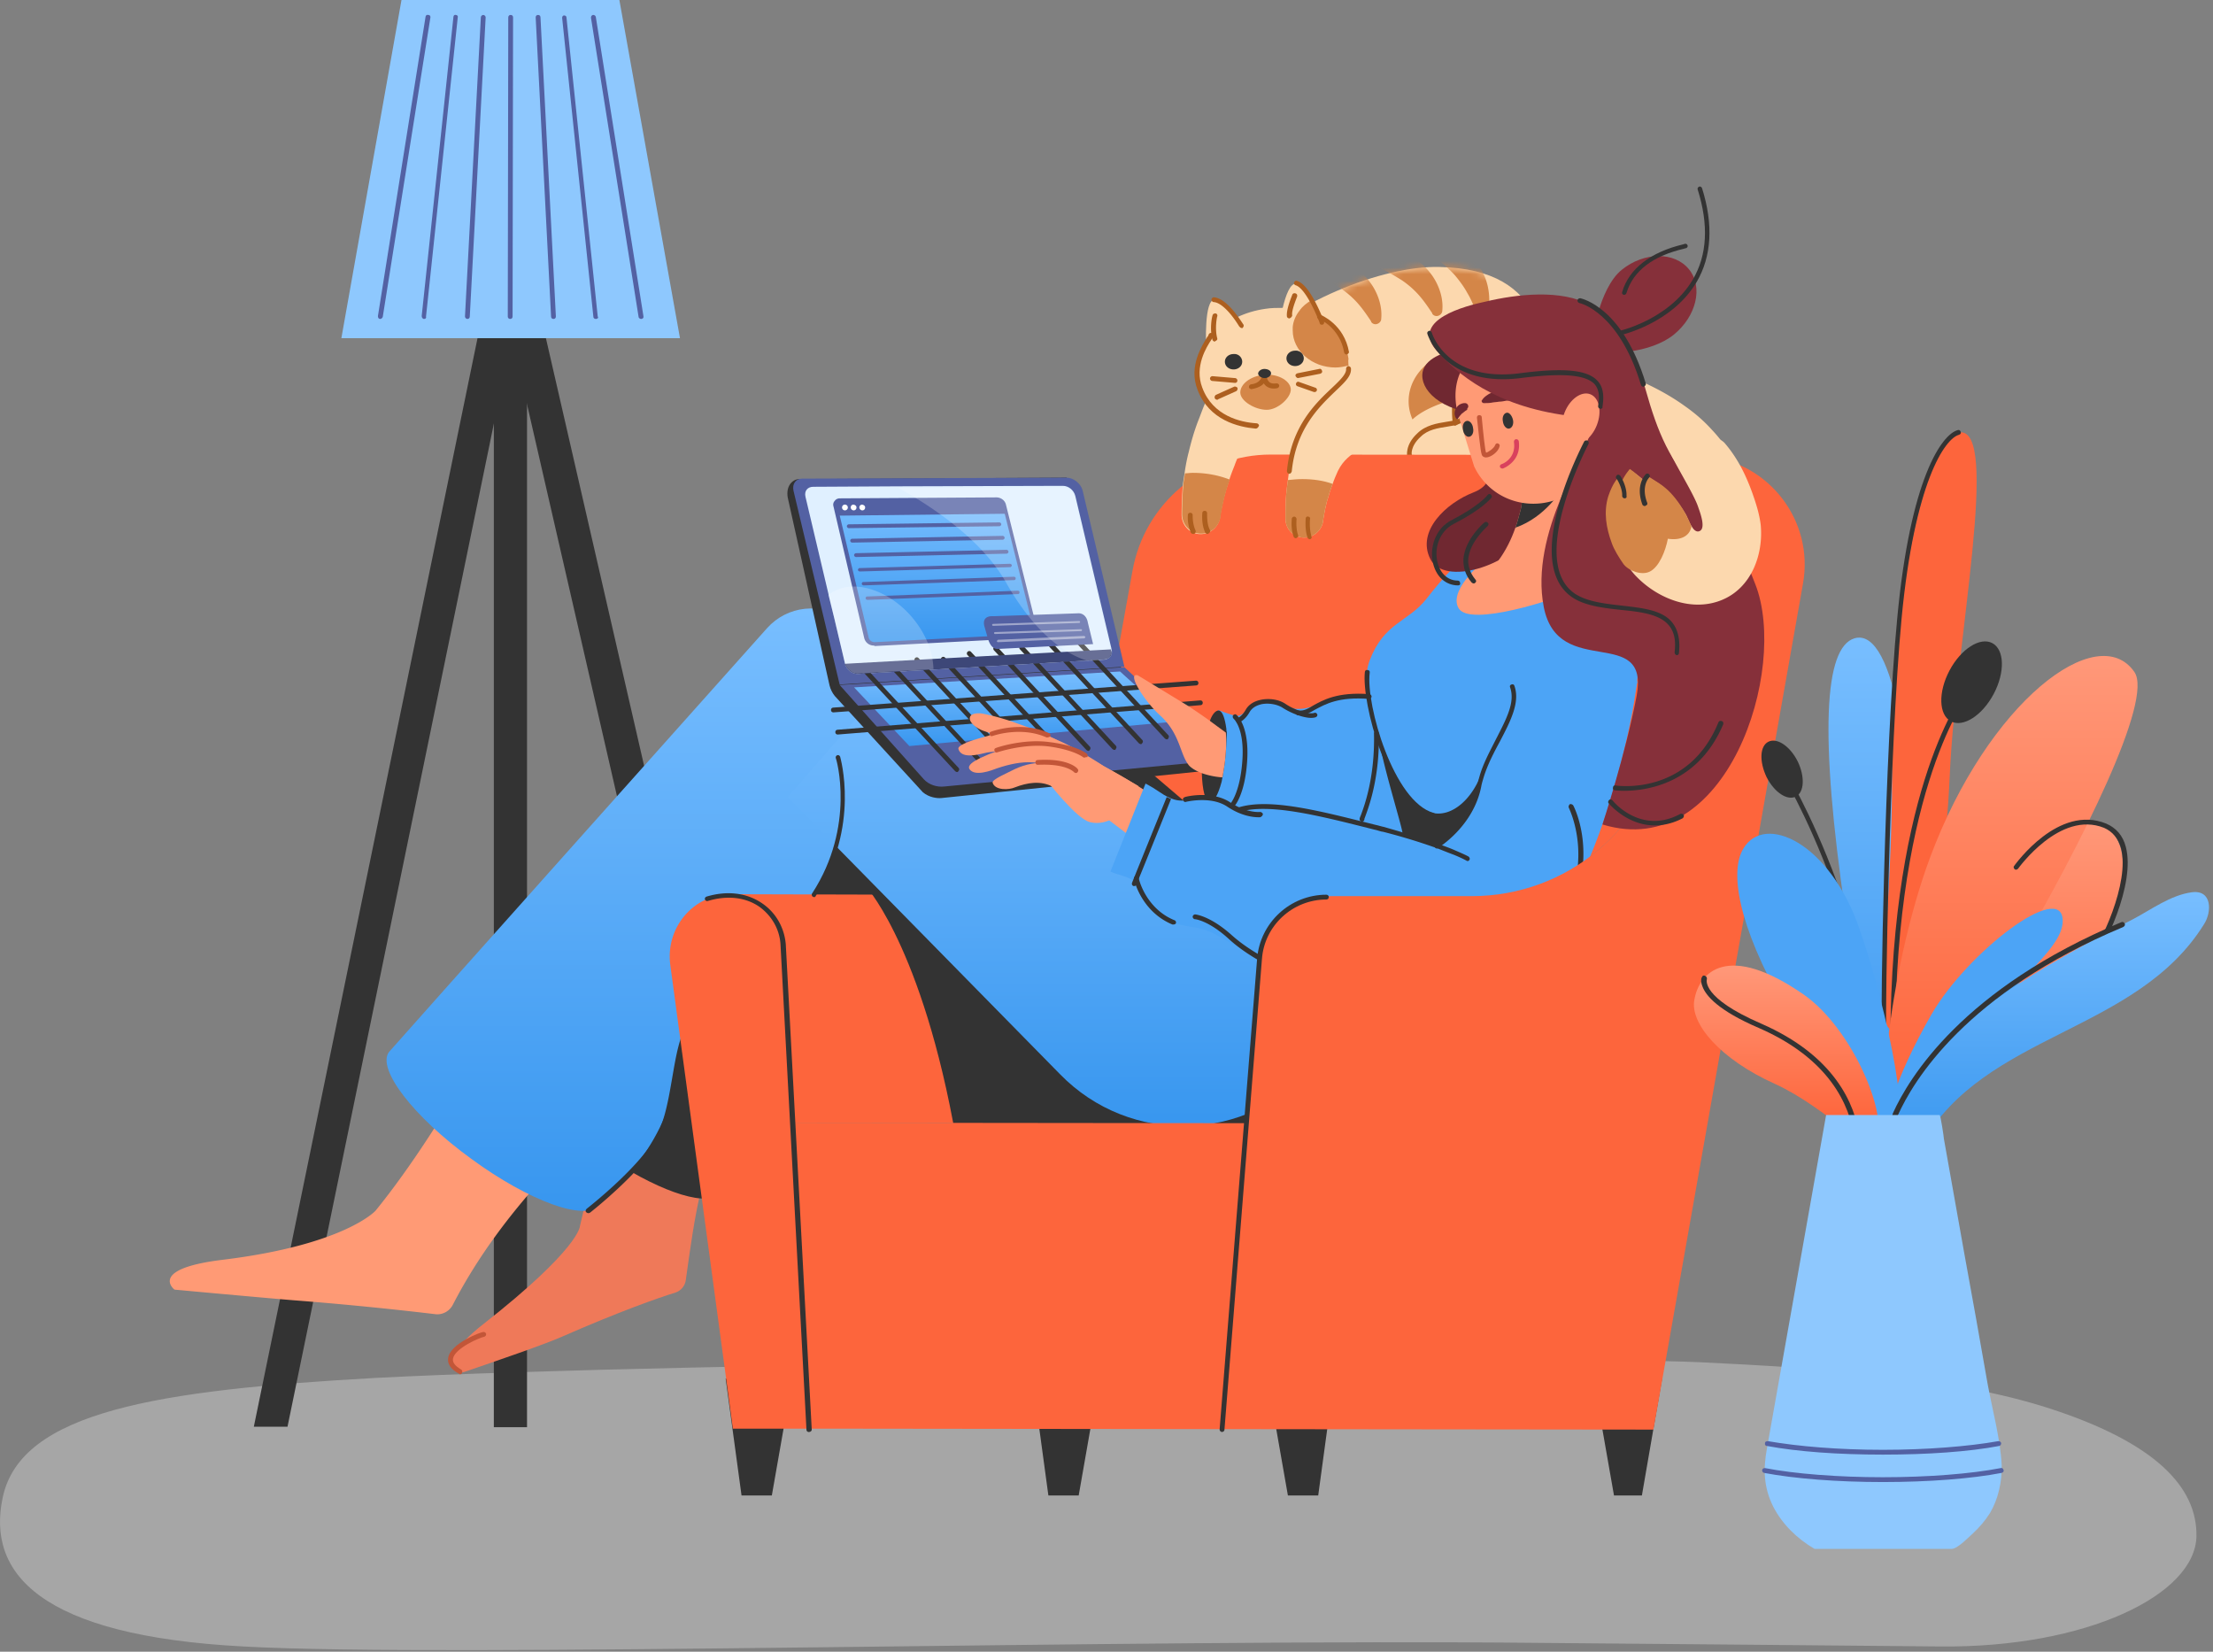 <svg width="335" height="250" fill="none" xmlns="http://www.w3.org/2000/svg"><rect width="100%" height="100%" fill="#808080" stroke="none"/><path d="M310.361 213.212c15.944 5.189 22.279 11.891 22.133 19.349-.218 8.864-16.673 16.863-38.733 16.647-10.048-.108-48.854-.433-60.649-.541-62.614-.648-165.054 2.27-196.288.541-30.87-1.622-38.88-11.134-36.404-22.592 2.767-12.971 23.444-16.214 56.353-18.052 47.761-2.486 175.902-3.459 200.584-2.378 18.056.865 38.005 2.162 53.004 7.026z" fill="#fff" fill-opacity=".3"/><path d="M79.78 39.315h-5.024v176.703h5.024V39.315z" fill="#333"/><path d="M79.78 39.825l-2.33 11.358-2.694 12.96-31.234 151.803h-5.097L74.83 38.806l2.475.51 2.476.509z" fill="#333"/><path d="M120.479 215.946h-5.169L79.853 61.522 77.45 51.183l-2.62-11.358 2.475-.51 2.475-.582 40.699 177.213z" fill="#333"/><path d="M93.759 0H60.777l-9.1 51.184h51.256L93.759 0z" fill="#8EC8FE"/><path d="M97.035 48.275c-.145 0-.364-.146-.364-.292L89.463 2.697c0-.218.073-.364.292-.437.218 0 .364.073.437.291l7.207 45.287c.073.218-.072.437-.364.437.073 0 .073 0 0 0zm-6.844-.001c-.218 0-.364-.146-.364-.291L85.095 2.697c0-.219.145-.364.291-.364.218 0 .364.145.364.29l4.733 45.287c.145.146 0 .364-.292.364.073 0 .073 0 0 0zm-6.407.001c-.218 0-.364-.146-.364-.365L81.09 2.624c0-.218.146-.364.364-.364.219 0 .364.146.364.364l2.33 45.286c0 .219-.145.365-.364.365zm-6.553 0c-.218 0-.364-.146-.364-.365l.073-45.286c0-.218.146-.364.364-.364s.364.146.364.364l-.073 45.286c0 .219-.145.365-.364.365zm-6.479 0c-.219 0-.364-.219-.364-.365L72.79 2.624c0-.218.219-.364.364-.364.219 0 .364.219.364.364L71.116 47.91c0 .219-.146.365-.364.365zm-6.553 0c-.218 0-.364-.219-.364-.437L68.64 2.552c0-.219.219-.364.364-.291.219 0 .364.218.291.364L64.49 47.91c.073.218-.073.364-.291.364zm-6.625 0c-.073 0-.073 0 0 0-.292 0-.364-.219-.364-.437l7.207-45.286c0-.219.219-.364.437-.291.219 0 .364.218.291.436l-7.207 45.287c-.073.145-.219.29-.364.29z" fill="#5361A3"/><path d="M234.35 68.657l-47.107.946-.582-1.019c-4.004-3.568-2.985-10.484.728-14.489 0-.072.073-.072.146-.145 7.717-8.228 21.842-13.76 30.36-13.542 16.528.364 16.455 12.304 16.455 21.842v6.407z" fill="#FCD8AE"/><mask id="a" style="mask-type:alpha" maskUnits="userSpaceOnUse" x="184" y="40" width="51" height="30"><path d="M234.35 68.657l-47.107.947-.582-1.02c-4.004-3.567-2.985-10.484.728-14.488 0-.073.073-.073.146-.146 7.717-8.227 21.842-13.76 30.36-13.542 16.528.364 16.455 12.304 16.455 21.842v6.407z" fill="#FCD8AE"/></mask><g mask="url(#a)" fill="#D48648"><path d="M196.563 38.806c.364-.145.728-.145 1.092-.218.364-.073.728-.073 1.092-.073.728 0 1.456.073 2.184.219 1.457.29 2.84.873 4.15 1.747 1.238.874 2.33 2.038 3.058 3.422.728 1.383 1.092 2.912.947 4.368 0 .437-.437.801-.874.801a.764.764 0 01-.655-.364v-.073c-.728-1.092-1.383-2.038-2.184-2.912a13.576 13.576 0 00-2.476-2.111c-.946-.583-1.893-1.165-2.985-1.675-.51-.291-1.092-.51-1.674-.728l-.874-.364-.437-.218-.437-.219-.145-.073c-.365-.218-.51-.728-.292-1.165.146-.218.364-.364.51-.364zm9.247-1.236c.364-.146.728-.146 1.092-.219.364-.073.728-.073 1.092-.073.728 0 1.456.073 2.184.219 1.456.291 2.839.873 4.15 1.747 1.238.874 2.33 2.039 3.058 3.422.728 1.383 1.092 2.912.946 4.369 0 .436-.436.8-.873.8a.765.765 0 01-.656-.364V47.4c-.728-1.093-1.383-2.04-2.184-2.913a13.607 13.607 0 00-2.475-2.111c-.947-.583-1.893-1.165-2.985-1.675-.51-.291-1.092-.51-1.675-.728l-.874-.364-.436-.218-.437-.219-.146-.072c-.364-.219-.51-.729-.291-1.165.146-.219.291-.292.51-.364zm9.173-2.04h1.165c.364 0 .728.073 1.092.146.728.145 1.383.437 2.112.728a10.775 10.775 0 013.64 2.694c1.019 1.165 1.82 2.548 2.184 4.077.364 1.529.364 3.058-.073 4.514a.786.786 0 01-1.019.51.882.882 0 01-.51-.51v-.073c-.437-1.237-.873-2.33-1.456-3.276-.509-.947-1.165-1.82-1.893-2.694a19.804 19.804 0 00-2.548-2.33c-.437-.364-.947-.728-1.456-1.165l-.728-.582-.364-.291a1.562 1.562 0 01-.364-.292l-.146-.145c-.291-.291-.364-.874 0-1.165 0 0 .146-.146.364-.146z"/></g><path d="M195.689 57.808c-.801 1.456-2.33 2.548-3.349 2.548-1.019 0-2.548-1.092-3.349-2.548-.801-1.456.655-2.913 3.349-2.913s4.223 1.457 3.349 2.913z" fill="#FB7349"/><path d="M192.122 55.624c.683 0 1.237-.326 1.237-.728 0-.402-.554-.728-1.237-.728-.684 0-1.238.326-1.238.728 0 .402.554.728 1.238.728z" fill="#333"/><path d="M193.796 57.08h-.073c-.801-.218-1.31-.654-1.529-1.091-.218.364-.728.8-1.529 1.019-.145.073-.364-.073-.364-.219-.073-.145.073-.364.219-.364 1.383-.363 1.383-1.237 1.383-1.31 0-.146.145-.291.291-.291s.291.145.291.291.073 1.02 1.384 1.383a.401.401 0 01.218.364c-.073.073-.218.219-.291.219zm-5.461-4.44c0 .801-.509 1.384-1.165 1.384-.655 0-1.165-.656-1.165-1.384 0-.8.51-1.383 1.165-1.383.656-.073 1.165.583 1.165 1.383zm9.829 0c0 .801-.509 1.384-1.165 1.384-.655 0-1.165-.656-1.165-1.384 0-.8.51-1.383 1.165-1.383.656-.073 1.165.583 1.165 1.383z" fill="#333"/><path d="M204.135 55.334c0 4.66-4.296 8.81-10.048 9.683-6.188.874-11.867-2.33-12.741-7.354-.947-5.46 4.004-10.047 10.193-10.92.874-.146 1.82-.146 2.694-.146.874.072 1.674.145 2.475.364 1.165.29 2.257.728 3.204 1.31 2.257 1.384 3.786 3.495 4.15 5.97 0 .364.073.728.073 1.093z" fill="#FCD8AE"/><path d="M200.203 49.144l-4.587.364-2.038.146s.218-1.456.582-2.985c.437-1.893 1.165-3.932 2.111-3.713.656.145 1.457 1.237 2.185 2.475.582 1.02 1.092 2.184 1.456 2.912.145.437.291.801.291.801z" fill="#FCD8AE"/><path d="M204.135 55.333c-.656.146-1.311.292-1.966.292-3.568 0-6.48-2.549-6.48-5.606v-.51c.073-.874.437-1.748 1.019-2.476.437-.655 1.092-1.165 1.82-1.601.583 1.019 1.093 2.184 1.457 2.912 2.257 1.383 3.786 3.495 4.15 5.97-.073.291 0 .655 0 1.02z" fill="#D48648"/><path d="M188.991 50.673s-3.422-5.242-5.097-5.315c-1.674-.072-1.31 7.136-1.31 7.136l6.407-1.82z" fill="#FCD8AE"/><path d="M203.844 53.659c-.146 0-.364-.146-.364-.291-.656-3.86-3.859-5.097-3.859-5.097-.219-.073-.292-.291-.219-.437.073-.218.292-.291.437-.218.146.072 3.641 1.456 4.369 5.679 0 .145-.146.29-.364.364z" fill="#AD5F1F"/><path d="M200.057 49.144c-.145 0-.218-.073-.291-.219v-.073c-.947-2.402-2.403-5.315-3.64-5.679-.219-.073-.292-.29-.219-.437.073-.218.291-.29.437-.218 1.747.51 3.422 4.441 4.077 6.116.073.218 0 .437-.218.51h-.146zm-12.086.511a.549.549 0 01-.291-.145s0-.073-.073-.073c-1.383-2.257-2.839-3.64-3.859-3.713-.218 0-.364-.219-.364-.364 0-.219.219-.364.364-.364 1.748.145 3.495 2.62 4.442 4.077.145.145.072.437-.073.51.073.072-.073.072-.146.072z" fill="#AD5F1F"/><path d="M223.501 52.64c-1.238 1.31-2.257 3.058-2.839 5.388a20.708 20.708 0 00-.364 2.402s-4.223.947-6.48 3.058c-.364-.873-.583-1.747-.583-2.766 0-4.514 4.442-8.082 9.902-8.082.219-.073.291-.073.364 0z" fill="#D48648"/><path d="M220.298 64.433c-.146 0-.364-.146-.364-.291-.292-2.039-.073-4.66.437-6.189.8-2.33 1.601-4.223 2.912-5.533 3.276-3.422 8.009-3.786 9.392-3.786.218 0 .364.145.364.364 0 .218-.146.364-.291.364h-.073c-1.311 0-5.752.364-8.883 3.567-1.164 1.238-1.965 2.985-2.693 5.315-.51 1.456-.656 3.932-.364 5.898a1.124 1.124 0 01-.437.291z" fill="#AD5F1F"/><path d="M213.381 69.384c-.146 0-.291-.145-.364-.29 0-.074-.364-1.748 1.529-3.496 1.238-1.237 2.985-1.529 4.368-1.747 1.311-.218 2.039-.291 2.184-.874.073-.218.219-.291.437-.291.219.073.292.218.292.437-.219 1.092-1.457 1.238-2.767 1.456-1.383.218-2.912.437-4.005 1.529-1.601 1.456-1.383 2.767-1.31 2.767.073.218-.073.364-.291.436 0 .073 0 .073-.073.073z" fill="#AD5F1F"/><path d="M188.044 54.751c0 .655-.582 1.165-1.31 1.165-.728 0-1.311-.51-1.311-1.165s.583-1.165 1.311-1.165c.728-.073 1.31.51 1.31 1.165zm9.32-.51c0 .656-.583 1.165-1.311 1.165s-1.31-.51-1.31-1.165.582-1.164 1.31-1.164a1.19 1.19 0 011.311 1.164z" fill="#333"/><path d="M87.716 172.116c.8.291-11.358 10.193-19.149 25.337-.51 1.019-1.601 1.601-2.694 1.456a524.53 524.53 0 00-21.55-2.112c-5.316-.436-17.911-1.601-17.911-1.601s-4.077-3.131 7.28-4.514c18.494-2.257 23.153-7.427 23.153-7.427 7.645-9.392 14.562-21.842 14.562-21.842s15.726 10.484 16.309 10.703z" fill="#FF9A75"/><path d="M110.359 166.292c-4.442 12.668-5.024 16.527-6.553 27.521-.146.873-.728 1.529-1.529 1.82-2.621.801-8.591 2.912-16.891 6.553-2.912 1.31-10.412 3.858-15.071 5.46-1.53.51-2.84-1.31-1.82-2.621 1.019-1.31 2.475-2.912 4.732-4.66 14.561-11.43 14.561-14.779 14.561-14.779 1.457-6.043 4.879-21.333 5.825-24.755-.073 0 16.891 4.878 16.746 5.461z" fill="#EF7959"/><path d="M157.028 102.512l-11.139-9.538c-3.859-2.767-9.028-2.257-12.086 1.165l-56.062 62.833-.437.436c-.073.073-.073.146-.145.219l-.219.218.073.073c-.874 2.912 4.514 9.683 12.741 15.654 7.864 5.751 15.581 8.809 18.421 7.572l.072.072.073-.145c.219-.146.437-.291.583-.51.218-.291.291-.655.364-1.019l47.761-77.03z" fill="#333"/><path d="M127.978 93.848c-3.64-2.767-8.81-2.184-11.868 1.238 0 0-57.153 63.997-57.226 64.143-1.893 2.548 3.713 9.829 12.45 16.163 8.737 6.407 17.328 9.538 19.221 6.99.146-.146 10.411-8.3 11.649-19.44l1.456-5.46c1.82-4.733 5.17-4.878 8.446-8.664l8.664-9.829c2.767-3.932 6.407-8.81 6.407-15.8 0-7.353 8.009-9.319 10.703-16.163l1.747-4.368-11.649-8.81z" fill="url(#paint0_linear_1104_37007)"/><path d="M116.839 226.357h-4.587l-2.403-17.692 10.12-.145-3.13 17.837zm78.122 0h4.587l2.402-17.692-10.12-.145 3.131 17.837zm-31.672 0h-4.587l-2.402-17.692 10.12-.145-3.131 17.837zm81.035 0h4.223l3.058-17.692-10.412-.145 3.131 17.837z" fill="#333"/><path d="M258.521 69.093l-6.552 42.083c-2.476 14.197-14.78 24.463-29.196 24.463h-11.067c-5.752 0-10.63 4.441-11.066 10.193l-1.893 24.172-78.414-.073-8.737-34.583 26.138.072c14.416.073 26.793-10.265 29.269-24.463l4.441-24.609c1.82-10.12 10.63-17.546 20.895-17.546l64.144.073c.801.072 1.456.145 2.038.218z" fill="#FD653C"/><path d="M131.327 134.475s9.028 10.12 13.906 40.918l28.031 3.931 7.426-13.178-43.247-33.346-6.116 1.675z" fill="#333"/><path d="M220.152 53.075c-.437 0-4.369.801-4.806 3.276-.436 2.549 2.549 5.898 9.393 6.408 6.843.51.509-9.32.509-9.32l-5.096-.364z" fill="#702831"/><path d="M218.696 154.86s-8.519 1.092-23.881 12.595c-7.79 5.825-16.09 2.257-22.862-5.606l-38.369-44.631 19.148-18.566 65.964 56.208z" fill="#333"/><path d="M206.609 152.602l-7.79 8.883c-10.047 11.503-27.739 12.013-38.369 1.092l-41.209-41.937 17.546-20.095 69.822 52.057z" fill="url(#paint1_linear_1104_37007)"/><path d="M184.331 114.161l-.292.874-13.979-12.814-8.591-29.924-40.481.218c-.946 0-2.038.947-1.747 2.767l6.334 28.468c.146.582.437 1.165.801 1.601l13.324 14.562c.946.801 2.184.946 2.839.874l40.335-4.15c.656-.073 1.311-.51 1.384-1.093v-1.383h.073z" fill="#333"/><path d="M170.206 100.91l-43.102 2.694-6.989-29.341c-.219-1.02.364-1.82 1.31-1.82l40.044-.146c1.02 0 2.112.874 2.403 1.893l6.334 26.72z" fill="#5361A3"/><path d="M167.221 99.82l-2.403.145-23.517 1.383-11.357.655c-.729.073-1.529-.437-1.893-1.165 0 0 0-.072-.073-.072 0-.073-.073-.146-.073-.292v-.072l-1.602-6.772-.874-3.567v-.073l-3.494-14.78c-.219-.873.291-1.529 1.165-1.529l12.959-.072 24.828-.073c.873 0 1.674.655 1.893 1.529l5.46 23.08v.072c.291.874-.218 1.53-1.019 1.602z" fill="#E0F0FF"/><path d="M183.53 115.182l-40.554 3.859c-1.165.145-2.403-.292-3.131-1.093l-12.741-14.27 43.102-2.694 13.906 12.96c.51.364.146 1.165-.582 1.238z" fill="#5361A3"/><path d="M137.661 112.923l-8.373-8.882 40.263-2.403 8.372 7.572-40.262 3.713z" fill="url(#paint2_linear_1104_37007)"/><path d="M144.869 116.855c-.073 0-.219-.073-.292-.145l-13.979-15.072a.352.352 0 010-.509.352.352 0 01.51 0l13.979 15.071a.352.352 0 010 .51c-.073.145-.145.145-.218.145zm3.931-.872c-.072 0-.218-.073-.291-.146l-13.979-14.998a.352.352 0 010-.51.352.352 0 01.51 0l13.979 15.071a.353.353 0 010 .51c0 .073-.073.073-.219.073zm4.005-.657a.547.547 0 01-.291-.146l-13.979-15.071a.351.351 0 010-.51.351.351 0 01.509 0l13.979 15.072a.35.35 0 010 .509c-.073.073-.145.146-.218.146zm4.004-.073c-.073 0-.218-.073-.291-.146l-13.979-15.071a.35.35 0 010-.51.352.352 0 01.51 0l13.979 15.072a.352.352 0 010 .509c-.073.146-.146.146-.219.146zm3.932-.874a.547.547 0 01-.291-.146l-13.979-15.071a.351.351 0 010-.51.351.351 0 01.509 0l13.979 15.071a.352.352 0 010 .51c0 .146-.145.146-.218.146zm4.004-.727c-.073 0-.218-.073-.291-.146l-13.979-15.07a.351.351 0 010-.51.352.352 0 01.51 0l13.979 15.071a.352.352 0 010 .509c-.073.146-.146.146-.219.146zm3.932-.147a.547.547 0 01-.291-.146l-13.979-15.071a.351.351 0 010-.51.351.351 0 01.509 0l13.979 15.071a.352.352 0 010 .51c0 .146-.145.146-.218.146zm4.004-.874a.549.549 0 01-.291-.145l-13.979-15.071a.351.351 0 010-.51.352.352 0 01.51 0l13.979 15.071a.353.353 0 010 .51c-.073.145-.146.145-.219.145zm3.932-.727a.547.547 0 01-.291-.146l-13.979-15.07a.351.351 0 010-.51.351.351 0 01.509 0l13.979 15.071a.35.35 0 010 .509c0 .146-.073.146-.218.146z" fill="#333"/><path d="M126.157 107.826c-.218 0-.364-.145-.364-.364 0-.218.146-.364.364-.364l54.897-4.077c.219 0 .364.146.364.364s-.145.364-.364.364l-54.897 4.077zm.656 3.351c-.219 0-.364-.145-.364-.364 0-.218.145-.364.364-.364l54.896-4.441c.219 0 .365.145.365.364 0 .218-.146.364-.365.364l-54.896 4.441z" fill="#333"/><path d="M167.221 99.819l-2.403.145-23.517 1.383-11.358.656c-.728.073-1.529-.437-1.893-1.165 0 0 0-.073-.072-.073-.073-.073-.073-.218-.146-.291l13.178-.728 27.157-1.456v.072c.364.728-.145 1.384-.946 1.457z" fill="#3D4778"/><path d="M156.081 96.253l-23.735 1.238c-.582 0-1.092-.364-1.238-.947l-4.368-18.42-.364-1.529c-.073-.437.218-.874.655-.874l23.735-.145c.583 0 1.02.364 1.165.946l.291 1.31 4.369 17.62c.218.364-.073.728-.51.801z" fill="url(#paint3_linear_1104_37007)"/><path d="M132.273 97.709c-.728 0-1.31-.51-1.456-1.165l-4.659-19.95a.822.822 0 01.218-.8c.146-.219.437-.364.728-.364l23.735-.146c.656 0 1.311.437 1.456 1.165l4.733 18.93c.073.291 0 .582-.146.8-.145.22-.436.365-.728.365l-23.735 1.238c-.073-.073-.146-.073-.146-.073zm18.566-21.915l-23.735.145c-.145 0-.218.073-.291.146-.073.073-.146.219-.073.364l.364 1.53 4.369 18.42c.072.509.509.8.946.8l23.735-1.237c.146 0 .219-.073.292-.146.072-.073.072-.219.072-.364l-4.732-18.93c-.146-.437-.51-.728-.947-.728z" fill="#5361A3"/><path d="M152.368 77.758l-25.628.292-.364-1.53c-.073-.436.218-.873.655-.873l23.735-.146c.583 0 1.02.364 1.165.947l.437 1.31zm-21.041 13.036c-.146 0-.291-.146-.291-.218 0-.146.072-.292.218-.292l22.789-.873c.145 0 .291.073.291.218 0 .146-.073.291-.218.291l-22.789.874zm-.583-2.188c-.145 0-.291-.146-.291-.218 0-.146.073-.292.219-.292l22.788-.8c.146 0 .291.072.291.218 0 .145-.072.291-.218.291l-22.789.8zm-.582-2.11c-.145 0-.291-.145-.291-.218 0-.146.146-.291.219-.291l22.788-.655c.146 0 .291.145.291.218 0 .146-.145.291-.218.291l-22.789.656zm-.583-2.184a.313.313 0 01-.291-.29c0-.147.146-.292.291-.292l22.789-.51c.146 0 .291.146.291.291a.313.313 0 01-.291.292l-22.789.51zm-.582-2.184a.313.313 0 01-.291-.291c0-.146.146-.291.291-.291l22.789-.437c.146 0 .291.145.291.291a.313.313 0 01-.291.291l-22.789.437zm-.509-2.186a.314.314 0 01-.292-.292c0-.145.146-.29.292-.29l22.788-.292c.146 0 .291.145.291.291a.313.313 0 01-.291.291l-22.788.292zm36.986 17.548l-14.343.728c-.801.073-1.238-.582-1.529-1.383l-.583-2.039c-.291-1.092.292-1.602 1.384-1.529l12.741-.437c.801-.073 1.383.51 1.529 1.384l.801 3.276z" fill="#5361A3"/><path d="M127.905 77.25a.437.437 0 100-.875.437.437 0 000 .875zm1.747-.437c0 .218-.145.437-.436.437a.47.47 0 01-.437-.437c0-.219.145-.437.437-.437.291.073.436.218.436.437zm1.311 0c0 .218-.146.437-.437.437a.47.47 0 01-.437-.437c0-.219.146-.437.437-.437.291.073.437.218.437.437z" fill="#fff"/><path d="M150.33 94.725c-.073 0-.146-.073-.146-.146s.073-.146.146-.146l13.032-.436c.073 0 .146.072.146.145s-.073.146-.146.146l-13.032.437zm.291 1.237c-.073 0-.146-.073-.146-.146s.073-.145.146-.145l13.032-.437c.073 0 .146.073.146.145a.157.157 0 01-.146.146l-13.032.437s.073 0 0 0zm.437 1.238c-.073 0-.146-.073-.146-.146s.073-.145.146-.218l13.032-.583c.073 0 .146.073.219.146 0 .073-.073.146-.146.219l-13.105.582z" opacity=".44" fill="#fff"/><path opacity=".22" d="M162.707 75.21l5.46 23.152c.219.801-.291 1.457-1.092 1.53l-2.403.145c-4.514-1.383-8.809-5.533-12.377-11.868-3.422-6.043-10.193-10.92-16.309-14.343l24.828-.072c.801-.073 1.674.655 1.893 1.456zm-21.405 26.064l-11.358.656c-.728.072-1.456-.437-1.82-1.092 0 0 0-.073-.073-.073-.073-.073-.073-.219-.146-.291v-.073l-1.602-6.771-.873-3.568a3.05 3.05 0 011.019-.655c3.568-1.82 9.174.437 12.45 5.096 1.238 1.748 1.966 3.568 2.257 5.243.073.509.146 1.019.146 1.528z" fill="#fff"/><path d="M123.245 135.784c-.073 0-.146 0-.218-.073-.146-.073-.219-.364-.073-.51 6.625-10.193 3.64-20.386 3.567-20.459-.072-.218.073-.364.219-.437.218-.072.364.073.437.219 0 .073 3.13 10.557-3.713 21.114 0 .073-.073.146-.219.146z" fill="#333"/><path d="M172.317 118.965l-2.694 3.859c-1.019 1.383-2.985 2.038-4.659 1.601-2.039-.509-6.407-6.188-6.407-6.188l3.349-5.242 10.411 5.97z" fill="#FF9A75"/><path d="M153.606 116.418c3.422-1.602 6.698-1.093 9.829.946.582.364 1.092.728 1.601 1.092.292.219.51.364.728.583.292.218.51.364.729.655.873.728.946 2.039.145 2.839-1.092 1.165-2.402.583-3.422-.291-1.237-1.092-2.257-2.33-3.786-3.131-1.893-1.019-3.931-.655-5.824.073-.801.364-2.985.51-3.349-.728-.073-.509 2.257-1.456 3.349-2.038z" fill="#FF9A75"/><path d="M148.363 114.743c1.748-.801 3.277-1.384 4.951-1.82 1.748-.437 3.422-.801 5.242-.364 2.039.509 4.078 1.528 5.971 2.402 1.601.801 3.13 1.529 4.659 2.403 1.02.509 1.311 1.747.801 2.766-.509 1.02-1.747 1.311-2.766.801-.073 0-.073-.072-.146-.072-1.383-.874-2.84-1.821-4.296-2.622-1.893-1.092-4.077-2.693-6.334-2.839-1.82-.146-3.713.291-5.461.874-.946.364-3.421 1.31-4.222.145-.364-.582.582-1.165 1.601-1.674z" fill="#FF9A75"/><path d="M151.713 110.811a14.109 14.109 0 015.242.072c1.165.219 2.257.729 3.349 1.238.874.364 1.675.801 2.476 1.238 1.601.874 3.13 1.82 4.659 2.839.947.656 1.165 1.893.583 2.84-.656.946-1.893 1.165-2.84.582-.073 0-.073-.072-.145-.072-1.311-1.02-2.767-2.039-4.15-2.986-1.893-1.237-4.078-2.621-6.407-2.839-1.602-.146-3.277-.073-4.879.146-.946.145-4.004 1.237-4.514-.51-.218-.801 3.932-1.82 4.442-1.966.728-.291 1.456-.437 2.184-.582z" fill="#FF9A75"/><path d="M148.873 108.044c1.821.364 3.568.874 5.315 1.529 1.748.583 3.422 1.311 5.097 2.112 1.675.8 3.276 1.674 4.805 2.621.801.436 1.602.946 2.33 1.383.801.51 1.529.946 2.33 1.529.946.655 1.165 1.893.51 2.839-.656.947-1.893 1.165-2.84.51-.073 0-.073-.073-.073-.073-.655-.509-1.383-1.019-2.038-1.529-.728-.509-1.384-1.019-2.112-1.529-1.456-.946-2.912-1.893-4.441-2.766a69.131 69.131 0 00-4.587-2.403c-1.602-.728-4.368-1.675-4.368-1.675-1.165-.436-2.185-1.383-1.966-2.038.145-.655 1.456-.655 2.038-.51z" fill="#FF9A75"/><path d="M167.002 123.479c.219.219 6.262 4.514 8.082 6.626l4.66-6.043s-6.407-4.806-12.523-8.009l-.219 7.426z" fill="#FF9A75"/><path d="M228.088 130.178l-45.359-7.281 1.675-15.435s1.893.728 2.548.873c1.456.292 2.257-1.965 4.295-2.184 2.112-.218 3.277.874 4.078 1.019 2.257.51 4.15-.582 5.46-1.019 3.204-1.092 10.848-.655 19.149-.801 7.426-.145 14.852-.218 22.279-.364.364 0 5.606-1.674 5.679-1.893l-4.15 18.056c-2.476 6.408-8.956 10.121-15.654 9.029z" fill="#4CA4F6"/><path d="M185.495 114.596c-.073 1.093-.291 2.112-.437 3.058-.072.219-.072.51-.145.728-.51 1.893-1.165 3.058-1.748 3.058-.728-.072-1.164-1.893-1.237-4.441v-.655c0-.655.073-1.383.145-2.039.219-1.966.583-3.786 1.02-5.023 0-.073.072-.146.072-.219.364-1.019.874-1.529 1.311-1.529.582.073.946 1.165 1.165 2.767 0 .145 0 .364.073.51-.073 1.164-.073 2.402-.219 3.785z" fill="#333"/><path d="M247.746 93.92c-1.311-8.446-6.698-13.98-16.236-13.397-6.48.364-10.485 3.568-15.581 10.12-2.839 3.568-6.407 3.568-8.591 9.32-1.675 4.514 1.674 9.319 1.674 9.537-.073 4.296.146 4.878-2.111 12.45-.947 3.204-6.698 12.45-6.698 12.45-3.204 13.761-12.014 23.444-1.384 31.307 4.587 3.422 17.328 6.699 22.061.874 6.771-10.339 17.11-27.448 22.352-44.704 2.985-8.882 5.606-21.478 4.514-27.957z" fill="#4CA4F6"/><path d="M208.503 155.223s-18.712-10.557-24.463-13.76c-2.913-1.602-4.587-.801-7.281-2.257-3.204-1.675-3.204-2.476-4.296-4.879-.801-1.674-3.203-1.82-4.368-2.402l5.315-13.324c1.82.947 2.402 1.602 3.567 2.111 2.257 1.093 3.568-.072 5.752.073 27.812 2.476 52.931 11.067 52.931 11.067l-8.155 16.891c-4.004 6.335-11.94 9.028-19.002 6.48z" fill="#4CA4F6"/><path d="M243.741 121.223c-5.679 18.639-16.818 33.71-23.225 32.326-6.407-1.383-4.587-19.075 3.64-38.224 7.208-16.89 12.159-31.38 18.493-29.996 6.407 1.383 7.936 13.396 1.092 35.894z" fill="#4CA4F6"/><path d="M240.902 81.032c1.165 2.548 4.66 5.17-.801 7.645-5.461 2.475-17.401 6.043-19.221 3.495-1.602-2.257 2.038-6.553 7.135-9.684 4.441-2.62 11.795-3.931 12.887-1.456z" fill="#FF9A75"/><path d="M224.593 69.747s2.549 3.204-1.601 4.806c-4.078 1.601-8.592 5.824-6.48 10.047 2.111 4.223 12.231.947 14.925-3.859 2.694-4.805 1.675-11.94 1.675-11.94l-8.519.946z" fill="#702831"/><path d="M220.735 88.605c-1.821 0-3.277-1.238-3.786-3.276-.583-2.257.218-5.315 2.839-6.626 4.077-2.111 5.388-3.713 5.388-3.786.145-.145.364-.218.509-.073.146.146.219.365.073.51-.073.073-1.383 1.748-5.679 3.932-2.257 1.165-2.985 3.786-2.475 5.824.437 1.748 1.602 2.767 3.058 2.767.218 0 .364.146.364.364.073.219-.073.364-.291.364z" fill="#333"/><path d="M223.064 88.312c-.072 0-.218-.073-.291-.145-.946-1.093-1.31-2.33-1.238-3.64.292-2.986 3.058-5.389 3.204-5.461.146-.146.364-.073.51.072.145.146.072.364-.073.51 0 0-2.694 2.33-2.913 4.951-.072 1.092.292 2.184 1.093 3.13.145.146.145.365-.073.51-.073.073-.146.073-.219.073z" fill="#333"/><path d="M239.737 87.876l-12.887-3.058c1.165-1.602 1.966-3.276 2.548-4.95.292-.802.51-1.675.728-2.476.146-.51.219-1.02.292-1.53.218-1.455.364-2.839.364-4.15.073-4.368-.801-7.644-.801-7.717l13.032-4.295c.146.582 2.112 16.381-3.276 28.176z" fill="#FF9A75"/><path d="M236.461 73.97c-.073.146-2.476 4.296-7.063 5.898.292-.8.51-1.674.729-2.475.145-.51.218-1.02.291-1.53 4.004-.946 5.97-1.892 6.043-1.892z" fill="#333"/><path d="M242.94 70.112l-4.15 3.64c-4.368 3.786-11.066 3.204-14.561-1.383a9.264 9.264 0 01-1.092-1.82l-2.476-8.01c-1.237-5.096 1.165-8.736 4.369-9.828l10.848-3.568 7.062 20.969z" fill="#FF9A75"/><path d="M253.352 50.672c-3.422 2.767-10.339 3.35-11.941 1.82-.728-.727.656-8.882 4.078-11.648 3.421-2.767 8.008-2.767 10.193-.073 2.184 2.694 1.092 7.135-2.33 9.901z" fill="#86303A"/><path d="M244.906 50.89c-.146 0-.291-.146-.364-.291-.073-.219.073-.364.291-.437.073 0 7.791-1.675 11.431-7.863 2.184-3.713 2.403-8.3.728-13.615-.073-.219.073-.364.218-.437.219-.073.364.073.437.218 1.748 5.534 1.456 10.339-.801 14.198-3.786 6.407-11.576 8.081-11.867 8.154l-.073.073z" fill="#333"/><path d="M245.853 44.629h-.073c-.219-.073-.291-.292-.219-.437 1.02-3.495 4.296-6.043 9.247-7.208.073 0 .146-.073.218-.073.219-.073.364.073.437.218.073.219-.073.364-.218.437-.073 0-.146 0-.291.073-4.733 1.092-7.718 3.35-8.737 6.698-.073.219-.219.291-.364.291zm-28.905 79.069h-.073c-6.843-1.893-10.775-17.401-10.265-21.988 0-.218.218-.364.436-.291.219 0 .364.218.292.437-.583 4.878 3.64 19.512 9.683 21.187.218.072.291.218.291.436-.073.073-.218.219-.364.219z" fill="#333"/><path d="M206.173 124.353c-.219 0-.364-.219-.364-.364 0-.146.072-.291.218-.655.51-1.384 2.111-5.679 1.966-12.305 0-.218.145-.364.364-.364.218 0 .364.146.364.364.146 6.698-1.529 11.14-2.039 12.523-.073.218-.145.364-.145.437 0 .218-.146.364-.364.364zm-15.654-.655c-.728 0-2.548-.145-4.732-1.601-2.476-1.675-6.262-.728-6.262-.728-.218.072-.364-.073-.437-.292-.073-.218.073-.364.292-.436.145-.073 4.077-1.02 6.843.8 2.549 1.675 4.514 1.457 4.514 1.457a.49.49 0 01.437.291.492.492 0 01-.291.437c0 .072-.146.072-.364.072z" fill="#333"/><path d="M222.191 130.324c-.073 0-.146 0-.219-.073-.145-.073-.655-.364-1.893-.874-.801-.291-1.674-.655-2.621-1.019a90.73 90.73 0 00-8.154-2.475h-.073c-.364-.073-.728-.219-1.092-.292l-.291-.072c-8.082-2.039-15.727-4.005-20.241-2.621-.218.072-.364-.073-.437-.219-.073-.218.073-.364.219-.437 4.732-1.529 12.45.51 20.604 2.549l.291.072c.364.073.801.219 1.165.292 2.84.8 5.679 1.674 8.228 2.548.946.364 1.82.655 2.621 1.019 1.019.437 1.82.801 2.038.947.146.145.219.364.073.509 0 .073-.146.146-.218.146zm-44.559 9.61h-.145c-4.587-1.893-5.825-6.553-5.825-6.99 0-.218.146-.364.364-.364.219 0 .364.146.364.364 0 .146 1.092 4.587 5.388 6.334.218.073.291.292.218.51a.553.553 0 01-.364.146zm24.027 10.41h-.146l-1.019-.437c-4.733-1.893-10.63-4.223-14.562-7.863-2.985-2.694-4.951-2.913-5.024-2.913-.218 0-.364-.218-.364-.364 0-.218.219-.364.364-.364.073 0 2.257.219 5.461 3.058 3.859 3.495 9.683 5.825 14.343 7.718l1.092.437c.219.072.291.291.219.509-.146.146-.219.219-.364.219z" fill="#333"/><path d="M217.531 128.43c-.146 0-.219-.073-.292-.146a.384.384 0 01.146-.509c.073 0 5.096-3.204 6.261-8.883.073-.51.219-1.019.364-1.529.583-1.966 1.602-3.786 2.476-5.533 1.529-2.985 2.912-5.534 2.111-7.791-.073-.218 0-.364.219-.437.218-.072.364 0 .437.219.873 2.475-.583 5.315-2.185 8.373-.946 1.747-1.893 3.567-2.475 5.46-.146.51-.291.947-.364 1.384-1.165 5.97-6.334 9.173-6.553 9.319 0 0-.073.073-.145.073zm20.968 6.48h-.073c-.218-.073-.291-.291-.218-.437 1.966-6.99-.728-12.159-.728-12.232-.073-.145 0-.364.145-.509.146-.073.364 0 .51.145.146.219 2.839 5.534.801 12.742a.493.493 0 01-.437.291z" fill="#333"/><path d="M162.853 116.999c-.073 0-.219-.073-.292-.146 0 0-1.165-1.31-5.46-1.092-.219 0-.364-.146-.364-.364s.145-.364.364-.364c4.732-.291 6.043 1.31 6.043 1.383.145.146.073.364-.073.51-.073.073-.146.073-.218.073zm1.31-2.33c-.073 0-.146 0-.219-.073 0 0-1.383-1.092-5.096-1.602-3.786-.509-7.863.874-7.863.874-.219.073-.364 0-.437-.218-.073-.219 0-.364.218-.437.146-.073 4.223-1.456 8.227-.874 4.005.51 5.461 1.675 5.534 1.747a.451.451 0 01.073.51c-.292 0-.364.073-.437.073zm-5.606-3.057h-.146c-3.932-1.747-8.154-.218-8.154-.218-.219.073-.364 0-.437-.219-.073-.218 0-.364.218-.436.219-.073 4.587-1.675 8.737.218.218.073.291.291.219.51-.146.072-.292.145-.437.145z" fill="#C25638"/><path d="M229.034 63.56c.146.655-.146 1.237-.582 1.31-.437.073-.874-.437-.947-1.092-.145-.655.146-1.238.583-1.31.364-.073.8.436.946 1.091zm-6.043 1.237c.146.655-.145 1.237-.582 1.31-.437.073-.874-.436-.947-1.092-.145-.655.146-1.237.583-1.31.437-.073.873.436.946 1.092z" fill="#333"/><path d="M227.433 70.913a.4.4 0 01-.364-.218c-.073-.219.072-.364.218-.437.073 0 2.257-.801 1.893-3.35 0-.218.073-.364.291-.436.219 0 .364.073.437.29.437 3.132-2.402 4.15-2.402 4.15h-.073z" fill="#D9415D"/><path d="M89.026 183.618c-.073 0-.218-.073-.291-.145-.146-.146-.073-.365.072-.51.073-.073 7.5-5.825 10.34-10.63 1.455-2.403 2.038-5.897 2.62-9.247.583-3.349 1.092-6.479 2.476-8.3.145-.145.364-.218.509-.072.146.145.219.364.073.509-1.238 1.675-1.747 4.733-2.33 8.009-.582 3.422-1.237 6.917-2.694 9.465-2.912 4.878-10.193 10.63-10.484 10.848a.547.547 0 01-.291.073zm97.489-61.448c-.073 0-.146 0-.219-.073a.352.352 0 010-.509s1.384-1.602 1.748-6.189c.436-5.169-1.311-6.625-1.311-6.625a.448.448 0 01-.073-.51c.146-.146.364-.218.51-.073.073.073 2.039 1.675 1.602 7.281-.364 4.878-1.893 6.553-1.966 6.625-.073 0-.146.073-.291.073zm-14.78 11.939h-.146c-.218-.073-.291-.292-.218-.51 2.403-5.97 5.242-12.96 5.242-12.96l.655.291s-2.839 7.063-5.242 12.96c0 .073-.145.219-.291.219z" fill="#333"/><path d="M224.302 60.647c.291-.51.655-.728 1.092-1.019.437-.218.874-.364 1.311-.364.437-.073.946 0 1.383.073.437.073.874.218 1.238.51.146.072.218.29.073.436-.073.073-.073.146-.146.146a3.7 3.7 0 01-1.238.218c-.364.073-.728.146-1.092.146-.364.073-.728.073-1.092.146-.364.072-.728.072-1.165.072h-.073a.313.313 0 01-.291-.29c-.073 0-.073 0 0-.074zm-2.184 1.311c-.073.145-.291.218-.364.291l-.364.291c-.146.073-.219.219-.364.364-.146.146-.219.364-.437.583-.437-.364-.51-1.092-.218-1.602.145-.291.364-.51.582-.655.291-.146.51-.219.801-.219.291 0 .51.219.51.51 0 .145-.073.218-.146.291v.146z" fill="#702831"/><path d="M258.522 69.093l-6.553 42.083c-2.476 14.197-14.78 24.463-29.196 24.463h-21.332c-5.752 0-10.63 4.441-11.067 10.193l-1.893 24.172-68.075-.073-2.111-27.812c-.292-3.786-3.495-6.771-7.281-6.771h-.437c-5.606 0-9.902 5.096-9.101 10.775l9.465 70.114h13.033l60.939.073 65.381.072 22.643-128.068c1.675-9.465-5.096-18.201-14.415-19.22z" fill="#FD653C"/><path d="M238.208 54.168c5.897 1.674 11.868 3.713 16.819 7.28 1.456 1.02 2.839 2.184 4.15 3.64 3.64 3.86 5.679 8.883 6.407 14.053l.072.727.146 1.53.073.946c.437 4.15-2.548 7.863-6.626 8.373-4.077.51-7.863-2.548-8.372-6.626a7.526 7.526 0 01.655-4.004c.874-1.893 1.092-3.786.655-5.533-.218-.874-.582-1.82-1.165-2.694-.582-.874-1.31-1.675-2.184-2.476-4.077-3.64-1.966-4.66-6.917-6.188 1.311-.874-2.548-2.039-1.165-2.694-1.383.728-1.165-1.748-2.694-1.675.656-1.383-1.164 2.112.073 1.384-1.165-.728-8.154-1.093-6.844-3.64 1.165-2.33 3.641-3.131 6.043-2.549.292 0 .583.073.874.146z" fill="#FCD8AE"/><path d="M217.531 53.148c2.985 3.35 8.664 8.3 19.803 9.757 0 0 4.005-.801 3.495 2.33-.582 3.13-9.319 15.435-7.135 26.647 2.184 11.139 16.09 2.475 14.052 13.469-1.602 8.519-5.17 19.44-5.17 19.44 18.858 5.752 28.177-23.444 23.153-36.331-1.966-5.096-4.295-10.047-8.227-13.76-4.733-4.587-6.626-9.466-8.373-15.654-1.383-4.951-3.713-10.12-8.3-12.814-4.441-2.548-11.358-1.675-15.945-.583-5.169 1.092-10.994 3.422-7.353 7.5z" fill="#86303A"/><path d="M191.029 63.123l-.437.655c-.291.437-.728.947-1.019 1.456-.364.51-.655 1.093-1.019 1.675-.656 1.165-1.238 2.33-1.675 3.567-.291.729-.583 1.457-.801 2.185-.146.51-.364 1.092-.51 1.602a34.18 34.18 0 00-.873 3.931v.146c-.292 1.602-1.748 2.694-3.349 2.475-1.457-.218-2.476-1.456-2.476-2.912 0-1.602.073-3.204.219-4.805.072-.437.145-.947.218-1.384.146-1.092.364-2.257.655-3.349.364-1.529.801-3.058 1.384-4.587.291-.728.582-1.529.873-2.257a21.97 21.97 0 011.092-2.33l.073-.145c1.165-2.112 3.786-2.913 5.898-1.748 2.111 1.02 2.912 3.714 1.747 5.825z" fill="#FCD8AE"/><path d="M248.765 58.537c-.146 0-.291-.073-.364-.291-3.349-11.067-9.246-12.378-9.319-12.378-.219-.073-.291-.218-.291-.437.072-.218.218-.29.436-.29.292.072 6.407 1.383 9.902 12.886.073.218-.073.364-.218.437-.073.073-.146.073-.146.073z" fill="#333"/><path d="M241.719 64.365c.812-2.056.379-4.155-.967-4.687-1.347-.531-3.097.705-3.909 2.762-.812 2.057-.379 4.156.967 4.687 1.346.532 3.096-.704 3.909-2.761z" fill="#FF9A75"/><path d="M184.986 216.747s-.073 0 0 0c-.218 0-.364-.219-.364-.364l5.679-71.279c.437-5.46 5.024-9.683 10.484-9.683.219 0 .364.146.364.364s-.145.364-.364.364c-5.096 0-9.392 3.932-9.756 9.028l-5.679 71.278c0 .146-.218.292-.364.292z" fill="#333"/><path d="M185.496 114.598c-.073 1.092-.292 2.111-.437 3.057h-.146a12.112 12.112 0 01-3.058-.655c-.728-.291-1.383-.655-1.82-1.092-1.456-1.674-1.31-4.805-4.441-7.645-2.476-2.257-5.097-6.552-3.349-6.043 0 0 3.13 1.893 7.426 4.514a90.67 90.67 0 013.422 2.33c.874.655 1.675 1.238 2.475 1.82.073 1.093.073 2.33-.072 3.714z" fill="#FF9A75"/><path d="M224.958 69.24c-.292 0-.583-.146-.656-.438-.218-.51-.582-4.441-.728-5.606 0-.218.146-.364.364-.364.219 0 .364.146.364.291.219 2.403.51 5.097.656 5.388.218 0 1.237-.655 1.383-1.165.073-.218.291-.291.437-.218.218.073.291.29.218.436-.145.801-1.31 1.675-2.038 1.675z" fill="#C25638"/><path d="M253.862 99.162c-.073 0-.073 0 0 0-.219 0-.364-.219-.364-.437.218-1.82-.073-3.13-.874-4.077-1.383-1.675-4.223-2.039-7.208-2.33-2.621-.291-5.315-.583-7.28-1.82-8.009-5.17 1.31-22.935 1.674-23.663.073-.145.291-.218.51-.145.145.073.218.29.145.51-.072.145-9.392 17.91-1.965 22.715 1.82 1.165 4.441 1.456 6.989 1.748 3.131.364 6.116.655 7.645 2.548.873 1.092 1.238 2.62 1.019 4.66a.313.313 0 01-.291.29zm-8.009 20.532c-.874 0-1.383-.073-1.383-.073-.219 0-.364-.218-.291-.436 0-.219.218-.364.436-.292.437.073 10.994 1.456 15.508-9.537.073-.219.292-.292.51-.219.218.073.291.291.218.51-3.858 9.101-11.794 10.047-14.998 10.047zm4.66 5.243c-4.223 0-6.917-3.277-6.99-3.349-.145-.146-.073-.364.073-.51.146-.146.364-.073.51.073.145.218 4.368 5.242 10.266 2.038.145-.072.364 0 .509.146.073.146 0 .364-.145.51-1.529.8-2.986 1.092-4.223 1.092zm-8.228-63.052c-.291-.073-.364-.218-.364-.437.291-1.602.073-2.621-.582-3.349-1.384-1.383-4.806-1.675-11.14-.874-11.576 1.456-14.124-6.625-14.124-6.698-.073-.218.072-.364.218-.437.218-.073.364.073.437.219.073.29 2.402 7.572 13.324 6.188 6.698-.873 10.193-.51 11.722 1.092.873.874 1.092 2.184.8 4.005.073.145-.145.29-.291.29zM122.444 216.747c-.218 0-.364-.146-.364-.364l-3.931-73.463c-.146-2.329-1.383-4.368-3.204-5.679-2.111-1.456-4.878-1.747-7.79-.873-.218.073-.364-.073-.437-.219-.073-.218.073-.364.219-.437 3.13-.946 6.115-.582 8.445 1.02 2.039 1.383 3.349 3.64 3.568 6.188l3.931 73.463c0 .218-.218.364-.437.364.073 0 .073 0 0 0zm65.017-107.32c-.145 0-.291-.073-.291-.218-.073-.146 0-.364.146-.51.364-.146.801-.51 1.238-1.238.436-.8 1.237-1.31 2.257-1.529 1.31-.291 2.839-.072 3.858.656 1.311.873 3.495 1.601 4.296 1.31.218-.073.364.073.437.219.073.218-.073.364-.219.436-1.237.437-3.713-.582-4.951-1.383-.873-.582-2.184-.801-3.276-.582-.582.145-1.383.437-1.82 1.237-.51.874-1.092 1.311-1.529 1.529 0 .073-.073.073-.146.073z" fill="#333"/><path d="M196.781 108.264h-.291c-.219 0-.364-.219-.291-.437 0-.219.218-.364.436-.291.729.072 1.311-.219 2.112-.729 1.456-.8 3.64-2.111 8.518-1.747.219 0 .364.218.364.364 0 .219-.218.364-.364.364-4.659-.364-6.625.801-8.154 1.602-.874.51-1.529.874-2.33.874z" fill="#333"/><path d="M208.43 66.035c-1.019 1.747-4.296 1.966-5.897 5.242-.292.655-.583 1.31-.801 1.966-.219.582-.437 1.165-.583 1.747-.437 1.238-.655 2.549-.873 3.859v.146c-.292 1.529-1.821 2.62-3.349 2.33-1.384-.219-2.33-1.457-2.33-2.767 0-1.602 0-3.204.218-4.806.073-.364.073-.728.146-1.092.145-1.237.364-2.475.655-3.64.364-1.529.801-3.13 1.311-4.587.291-.728.509-1.529.873-2.257l.437-1.092.218-.583.073-.218c.073-.073 0-.073 0 0 1.02-2.184 3.422-2.694 5.825-2.257 5.242.874 5.169 6.189 4.077 8.009z" fill="#FCD8AE"/><path d="M195.179 71.713s-.073 0 0 0c-.218 0-.364-.218-.364-.437.655-6.77 4.368-10.265 6.844-12.595 1.238-1.165 2.184-2.112 2.111-2.84 0-.218.146-.364.291-.437a.49.49 0 01.437.291c.146 1.165-.873 2.112-2.33 3.495-2.329 2.257-5.97 5.606-6.625 12.16-.073.218-.218.363-.364.363z" fill="#AD5F1F"/><path d="M195.398 58.972c0 1.238-1.966 3.058-3.641 3.058-1.747 0-4.004-1.31-4.004-2.621 0-1.238 1.456-2.476 3.64-2.694 2.257-.146 4.005 1.02 4.005 2.257z" fill="#D48648"/><path d="M190.083 64.871c-2.549-.218-7.063-1.237-8.81-5.897-1.383-3.567.728-6.698 1.456-7.936.146-.145.219-.291.219-.364.072-.218.218-.291.436-.291.219.073.292.218.292.437 0 .145-.146.29-.292.582-.728 1.092-2.621 4.077-1.383 7.28 1.602 4.296 5.825 5.243 8.227 5.389.219 0 .364.218.364.364-.145.29-.291.436-.509.436z" fill="#AD5F1F"/><path d="M201.732 73.242c-.219.583-.437 1.165-.583 1.748-.437 1.237-.655 2.548-.873 3.858v.146c-.292 1.529-1.821 2.621-3.349 2.33-1.384-.219-2.33-1.456-2.33-2.767 0-1.602 0-3.203.218-4.805.073-.364.073-.728.146-1.092.728-.073 1.456-.146 2.184-.146 1.602 0 3.203.219 4.587.728z" fill="#D48648"/><path d="M260.706 90.79c-4.514 1.893-9.683-.146-12.96-3.495-.509-.51-.946-1.092-1.383-1.674a16.003 16.003 0 01-1.529-2.33c-.146-.291-.291-.656-.437-1.02-.146-.364-.218-.728-.364-1.092v-.072c0-.146-.073-.219-.073-.364v.072c-.655-2.257-.291-4.514.146-6.115.437-1.457.946-2.403.946-2.403l.364 1.238c.51-1.31 1.311-2.403 1.311-2.403s1.238.728 2.257 1.747c.218-.437.437-.728.51-.728.873.728 2.329 1.092 4.295 3.713.51.583.947 1.238 1.384 1.966.218.364.509 1.238.946 1.893.291.51.728.874 1.165.656 1.019-.437 0-2.986-.218-3.64-.656-1.967-3.422-6.335-4.223-8.228l.728-2.403c-.728-1.602 1.82 1.238 3.422.51 1.31-.582 3.13-.582 4.077.437 1.82 2.111 3.131 4.587 4.223 7.644.509 1.457 1.019 2.986 1.238 4.733.436 4.587-1.457 9.538-5.825 11.358z" fill="#FCD8AE"/><path d="M243.96 80.962v-.146c-.072 0-.072.073 0 .145z" fill="#FCD8AE"/><path d="M252.915 74.626c-1.165-1.238-2.329-1.82-3.567-2.62-.073 0-.291.363-.51.8-1.019-1.092-2.111-1.82-2.111-1.82s-.874.946-1.384 2.257l-.364-.947s-.801.656-1.529 2.84c-.728 2.403-.291 4.805.51 6.99.364 1.091 1.165 2.33 1.82 3.276.801 1.019 2.767 1.747 4.005 1.092 1.383-.728 2.329-3.058 2.694-4.951 1.892.291 3.276-.364 3.567-1.82 0-.073-1.019-2.84-3.131-5.097z" fill="#D48648"/><path d="M189.428 58.9c-.146 0-.365-.145-.365-.29 0-.219.073-.364.292-.437.728-.073 1.165-.364 1.456-.728.145-.219.218-.437.218-.583v-.29c0-.22.146-.365.364-.365.219 0 .364.146.364.291v.364c0 .291.073.656.364.947.219.218.583.291 1.093.218.218 0 .364.073.436.291 0 .219-.072.364-.291.437-.728.146-1.31 0-1.747-.364-.146-.145-.219-.218-.291-.364-.292.364-.947.728-1.893.874.072 0 .072 0 0 0z" fill="#AD5F1F"/><path d="M186.151 72.588c-.145.51-.364 1.092-.509 1.602a34.181 34.181 0 00-.874 3.931v.146c-.291 1.602-1.747 2.694-3.349 2.476-1.456-.219-2.476-1.457-2.476-2.913 0-1.602.073-3.203.219-4.805.073-.437.145-.947.218-1.383.364 0 .801-.073 1.165-.073 2.039 0 3.932.364 5.606 1.02z" fill="#D48648"/><path d="M192.413 56.498c0 .364-.437.728-.947.728s-.946-.292-1.019-.656c0-.364.437-.728.946-.728.583 0 1.02.291 1.02.656z" fill="#333"/><path d="M180.618 80.815a.4.4 0 01-.364-.218c-.292-.728-.51-1.675-.437-2.621 0-.219.145-.364.364-.364.218 0 .364.145.364.364 0 .946.146 1.674.437 2.33.073.218 0 .364-.219.51h-.145zm3.64-20.313a.4.4 0 01-.364-.219c-.073-.218 0-.364.145-.51l2.767-1.237c.146-.073.364 0 .51.145.073.219 0 .364-.146.51l-2.767 1.238c-.072.073-.072.073-.145.073zm2.694-2.549l-3.422-.29c-.218 0-.364-.22-.364-.365 0-.218.218-.364.364-.364l3.422.291c.218 0 .364.219.364.364 0 .219-.146.364-.364.364zm9.537-.728c-.145 0-.291-.146-.364-.291-.072-.219.073-.364.292-.437l3.276-.655c.218-.073.364.072.437.29.073.22-.073.365-.291.438l-3.35.655s.073 0 0 0zm2.549 2.111h-.146l-2.475-.874c-.219-.073-.292-.291-.219-.437.073-.218.291-.291.437-.218l2.475.873c.219.073.292.291.219.437 0 .073-.146.219-.291.219zm-16.236 21.48a.4.4 0 01-.364-.219c-.364-.8-.51-1.747-.437-2.912 0-.219.146-.364.364-.364.219 0 .364.145.364.364 0 1.02.073 1.893.437 2.548.073.218 0 .364-.218.51-.073.073-.146.073-.146.073zm13.397.654a.4.4 0 01-.364-.219c-.292-.8-.364-1.674-.292-2.694 0-.218.219-.364.364-.364.219 0 .364.219.364.364-.072.874 0 1.748.219 2.403.073.219 0 .364-.219.437 0 0 0 .073-.072.073zm2.111.146a.4.4 0 01-.364-.218c-.291-.801-.364-1.82-.291-2.912 0-.219.218-.365.364-.292.218 0 .364.219.291.364-.073 1.02 0 1.893.218 2.621.073.219 0 .364-.218.437.146 0 .073 0 0 0z" fill="#AD5F1F"/><path d="M248.984 76.592a.4.4 0 01-.364-.218c-1.093-2.985.436-4.514.509-4.587a.352.352 0 01.51 0 .353.353 0 010 .51c-.073.072-1.238 1.31-.291 3.786.072.218 0 .364-.219.436-.073.073-.073.073-.145.073zm-3.058-1.165c-.219 0-.365-.218-.365-.364.073-1.165-.8-2.62-.873-2.62-.146-.147-.073-.365.073-.51.145-.146.364-.073.509.072.073.073 1.02 1.602.947 3.058.073.218-.073.364-.291.364zm-21.406 40.918c-.145.509-.437 2.111-.582 2.548-2.112 6.553-6.407 9.101-6.407 9.101-2.112-.728-1.966-.947-5.242-1.82.291.073-2.549-8.956-3.35-13.251 0 0 3.495 9.174 7.936 10.12 2.913.655 6.189-2.111 7.645-6.698z" fill="#333"/><path d="M195.179 48.197c-.145 0-.364-.146-.364-.291-.145-1.02.728-3.058.801-3.276.073-.219.291-.292.51-.219.218.073.291.291.218.51-.218.582-.874 2.184-.728 2.84a.656.656 0 01-.437.436zm-11.285 3.493c-.146 0-.291-.072-.364-.29-.437-1.602-.073-3.568.073-3.786.072-.146.364-.219.509-.146a.35.35 0 01.146.437c-.073.218-.364 1.893 0 3.276.073.219-.073.364-.291.437 0 .073 0 .073-.073.073z" fill="#AD5F1F"/><path d="M69.66 208.011c-.073 0-.146 0-.146-.073-1.238-.655-1.82-1.456-1.675-2.402.364-2.257 5.024-3.932 5.315-3.932.219 0 .364.073.437.291 0 .219-.073.364-.291.437-.583.073-4.514 1.747-4.733 3.349-.072.583.364 1.092 1.238 1.602.146.073.218.291.146.51-.073.145-.146.218-.291.218z" fill="#C25638"/><path d="M289.829 138.115c0 21.478-2.33 38.952-5.242 38.952-2.913 0-2.184-17.62-5.242-38.952-3.932-27.012-3.204-40.117 1.383-41.5 6.189-1.82 9.101 20.022 9.101 41.5z" fill="url(#paint4_linear_1104_37007)"/><path d="M295.144 117.511c-.947 21.478-5.97 38.661-8.81 38.297-2.912-.364.219-17.765.073-39.243-.218-27.23 5.388-50.31 10.12-51.111 6.407-1.02-.51 31.671-1.383 52.057z" fill="#FD653C"/><path d="M286.189 161.194c-.656-40.553 10.775-55.916 10.921-56.061l.582.437c-.145.145-11.43 15.289-10.775 55.552l-.728.072z" fill="#333"/><path d="M314.219 147.071c-9.683 11.067-25.337 24.537-27.739 21.916-2.33-2.476 2.912-13.106 10.63-26.066 8.081-13.687 14.998-18.784 19.148-18.638 6.698.291 7.645 11.722-2.039 22.788z" fill="url(#paint5_linear_1104_37007)"/><path d="M285.242 155.59c-.145 0-.291-.146-.364-.292-.218-.873.364-41.427 2.33-61.813 1.966-20.968 6.698-27.74 9.174-28.395.218-.073.364.073.437.291.072.219-.073.365-.292.437-2.111.583-6.698 7.135-8.664 27.74-1.893 20.095-2.475 60.357-2.329 61.595.072.218-.073.364-.292.437.073 0 0 0 0 0z" fill="#333"/><path d="M286.334 180.199c-1.31-38.952-16.746-63.342-16.891-63.561l.582-.364c.146.219 15.727 24.755 17.037 63.925h-.728z" fill="#333"/><path d="M292.159 129.816c-6.335 17.037-9.174 43.466-4.878 44.121 4.15.655 7.79-11.867 17.91-29.268 9.902-16.964 20.823-38.734 17.911-42.957-5.534-8.008-22.134 4.442-30.943 28.104z" fill="url(#paint6_linear_1104_37007)"/><path d="M316.04 146.488c-.073 0-.146 0-.219-.073-.145-.145-.218-.364-.073-.509 2.257-2.913 6.699-12.305 5.315-17.547-.436-1.456-1.237-2.475-2.548-3.058-6.698-2.694-12.96 6.116-13.032 6.189-.146.145-.364.218-.51.073-.146-.146-.218-.364-.073-.51.291-.364 6.698-9.319 13.906-6.407 1.529.655 2.549 1.82 2.985 3.495 1.529 5.679-3.276 15.435-5.387 18.202-.146.072-.292.145-.364.145z" fill="#333"/><path d="M281.456 140.519c4.514 12.959 8.227 31.889 5.097 32.69-3.058.801-9.32-8.373-16.309-20.604-7.354-12.887-8.373-20.823-6.335-24.172 3.204-5.388 13.033-.947 17.547 12.086z" fill="#4CA4F6"/><path d="M273.083 150.566c7.354 5.169 12.523 17.983 10.994 21.332-1.456 3.276-7.281-4.15-15.435-7.863-8.227-3.713-12.814-9.101-12.159-12.669.728-4.295 5.097-8.809 16.6-.8z" fill="url(#paint7_linear_1104_37007)"/><path d="M281.092 172.552c-.145 0-.364-.145-.364-.291-.728-5.023-3.786-12.013-14.489-16.673-6.115-2.621-8.008-4.878-8.518-6.261-.364-.874-.146-1.383-.073-1.456.073-.219.291-.291.51-.146.145.073.291.291.218.51 0 .073-.873 2.766 8.227 6.698 10.994 4.805 14.198 12.013 14.926 17.255-.073.146-.218.364-.437.364z" fill="#333"/><path d="M292.377 153.55c-5.461 9.465-8.227 18.057-6.116 19.294 2.112 1.165 6.407-5.242 11.868-14.707 4.805-8.373 14.197-14.124 14.124-18.784-.072-6.189-14.416 4.732-19.876 14.197z" fill="#4CA4F6"/><path d="M286.771 172.99v-1.092c0-.364.073-.728.146-1.02.728-4.878 3.858-9.465 7.28-12.887 5.461-5.46 11.941-9.683 18.639-13.469 3.276-1.893 6.625-3.64 10.047-5.388 2.767-1.456 5.679-3.64 8.883-4.077 3.131-.437 3.058 2.985 1.893 4.805-10.266 16.528-33.2 16.455-42.665 33.201-.291.509-1.602 1.165-2.039 1.456-1.165.728-2.184-.437-2.184-1.529z" fill="url(#paint8_linear_1104_37007)"/><path d="M286.771 169.278c-.073 0-.146 0-.146-.073-.145-.073-.218-.291-.145-.51 0 0 .073-.145.073-.218 2.402-5.315 10.557-18.857 34.583-28.905.218-.073.364 0 .51.219.072.218 0 .364-.219.509-23.808 9.975-31.817 23.299-34.146 28.541-.073.145-.073.218-.146.291-.146.073-.218.146-.364.146z" fill="#333"/><path d="M303.007 221.698c-.218-4.004-1.383-8.227-2.111-12.159-1.165-6.625-2.33-13.251-3.568-19.949-1.019-5.752-2.038-11.431-3.058-17.183 0-.218-.509-3.64-.655-3.64h-17.182s-8.956 50.383-8.956 50.456c-.582 3.13-.509 5.897.947 8.809 1.383 2.694 3.64 4.878 6.261 6.407h20.75c.874 0 2.549-1.747 3.204-2.33 1.019-.946 1.893-1.965 2.621-3.13 1.238-2.112 1.82-4.733 1.747-7.281z" fill="#8EC8FE"/><path d="M285.024 224.319c-6.844 0-13.397-.51-17.984-1.384-.218-.072-.291-.218-.291-.436.073-.219.218-.292.437-.292 4.514.874 11.067 1.384 17.838 1.384 6.771 0 13.323-.51 17.837-1.384.219-.072.364.073.437.292.073.218-.073.364-.291.436-4.514.874-11.067 1.384-17.983 1.384zm0-4.151c-6.699 0-12.887-.436-17.547-1.31-.218 0-.364-.218-.291-.437 0-.218.218-.291.437-.291 4.587.801 10.775 1.31 17.401 1.31 6.625 0 12.959-.509 17.473-1.31.219 0 .364.073.437.291 0 .219-.072.364-.291.437-4.587.874-10.848 1.31-17.619 1.31z" fill="#5361A3"/><path d="M301.802 105.034c1.734-3.268 1.641-6.712-.206-7.692-1.847-.98-4.75.876-6.483 4.144-1.734 3.268-1.641 6.711.206 7.691 1.847.98 4.749-.875 6.483-4.143zm-34.398 12.55c1.165 2.329 3.131 3.64 4.441 2.985 1.311-.656 1.384-3.058.292-5.315-1.165-2.33-3.131-3.641-4.442-2.985-1.31.655-1.383 2.985-.291 5.315z" fill="#333"/><defs><linearGradient id="paint0_linear_1104_37007" x1="99.072" y1="188.615" x2="99.072" y2="92.096" gradientUnits="userSpaceOnUse"><stop stop-color="#3494EE"/><stop offset="1" stop-color="#78BEFF"/></linearGradient><linearGradient id="paint1_linear_1104_37007" x1="162.925" y1="174.55" x2="162.925" y2="100.545" gradientUnits="userSpaceOnUse"><stop stop-color="#3494EE"/><stop offset="1" stop-color="#78BEFF"/></linearGradient><linearGradient id="paint2_linear_1104_37007" x1="153.606" y1="113.585" x2="153.606" y2="101.638" gradientUnits="userSpaceOnUse"><stop stop-color="#3494EE"/><stop offset="1" stop-color="#78BEFF"/></linearGradient><linearGradient id="paint3_linear_1104_37007" x1="141.515" y1="98.776" x2="141.515" y2="75.576" gradientUnits="userSpaceOnUse"><stop stop-color="#3494EE"/><stop offset="1" stop-color="#78BEFF"/></linearGradient><linearGradient id="paint4_linear_1104_37007" x1="283.311" y1="181.791" x2="283.311" y2="96.508" gradientUnits="userSpaceOnUse"><stop stop-color="#3494EE"/><stop offset="1" stop-color="#78BEFF"/></linearGradient><linearGradient id="paint5_linear_1104_37007" x1="303.655" y1="169.317" x2="303.655" y2="124.28" gradientUnits="userSpaceOnUse"><stop stop-color="#FE5F34"/><stop offset="1" stop-color="#FF9879"/></linearGradient><linearGradient id="paint6_linear_1104_37007" x1="304.404" y1="173.962" x2="304.404" y2="99.287" gradientUnits="userSpaceOnUse"><stop stop-color="#FE5F34"/><stop offset="1" stop-color="#FF9879"/></linearGradient><linearGradient id="paint7_linear_1104_37007" x1="270.384" y1="172.712" x2="270.384" y2="146.15" gradientUnits="userSpaceOnUse"><stop stop-color="#FE5F34"/><stop offset="1" stop-color="#FF9879"/></linearGradient><linearGradient id="paint8_linear_1104_37007" x1="310.585" y1="177.075" x2="310.585" y2="135.019" gradientUnits="userSpaceOnUse"><stop stop-color="#3494EE"/><stop offset="1" stop-color="#78BEFF"/></linearGradient></defs></svg>